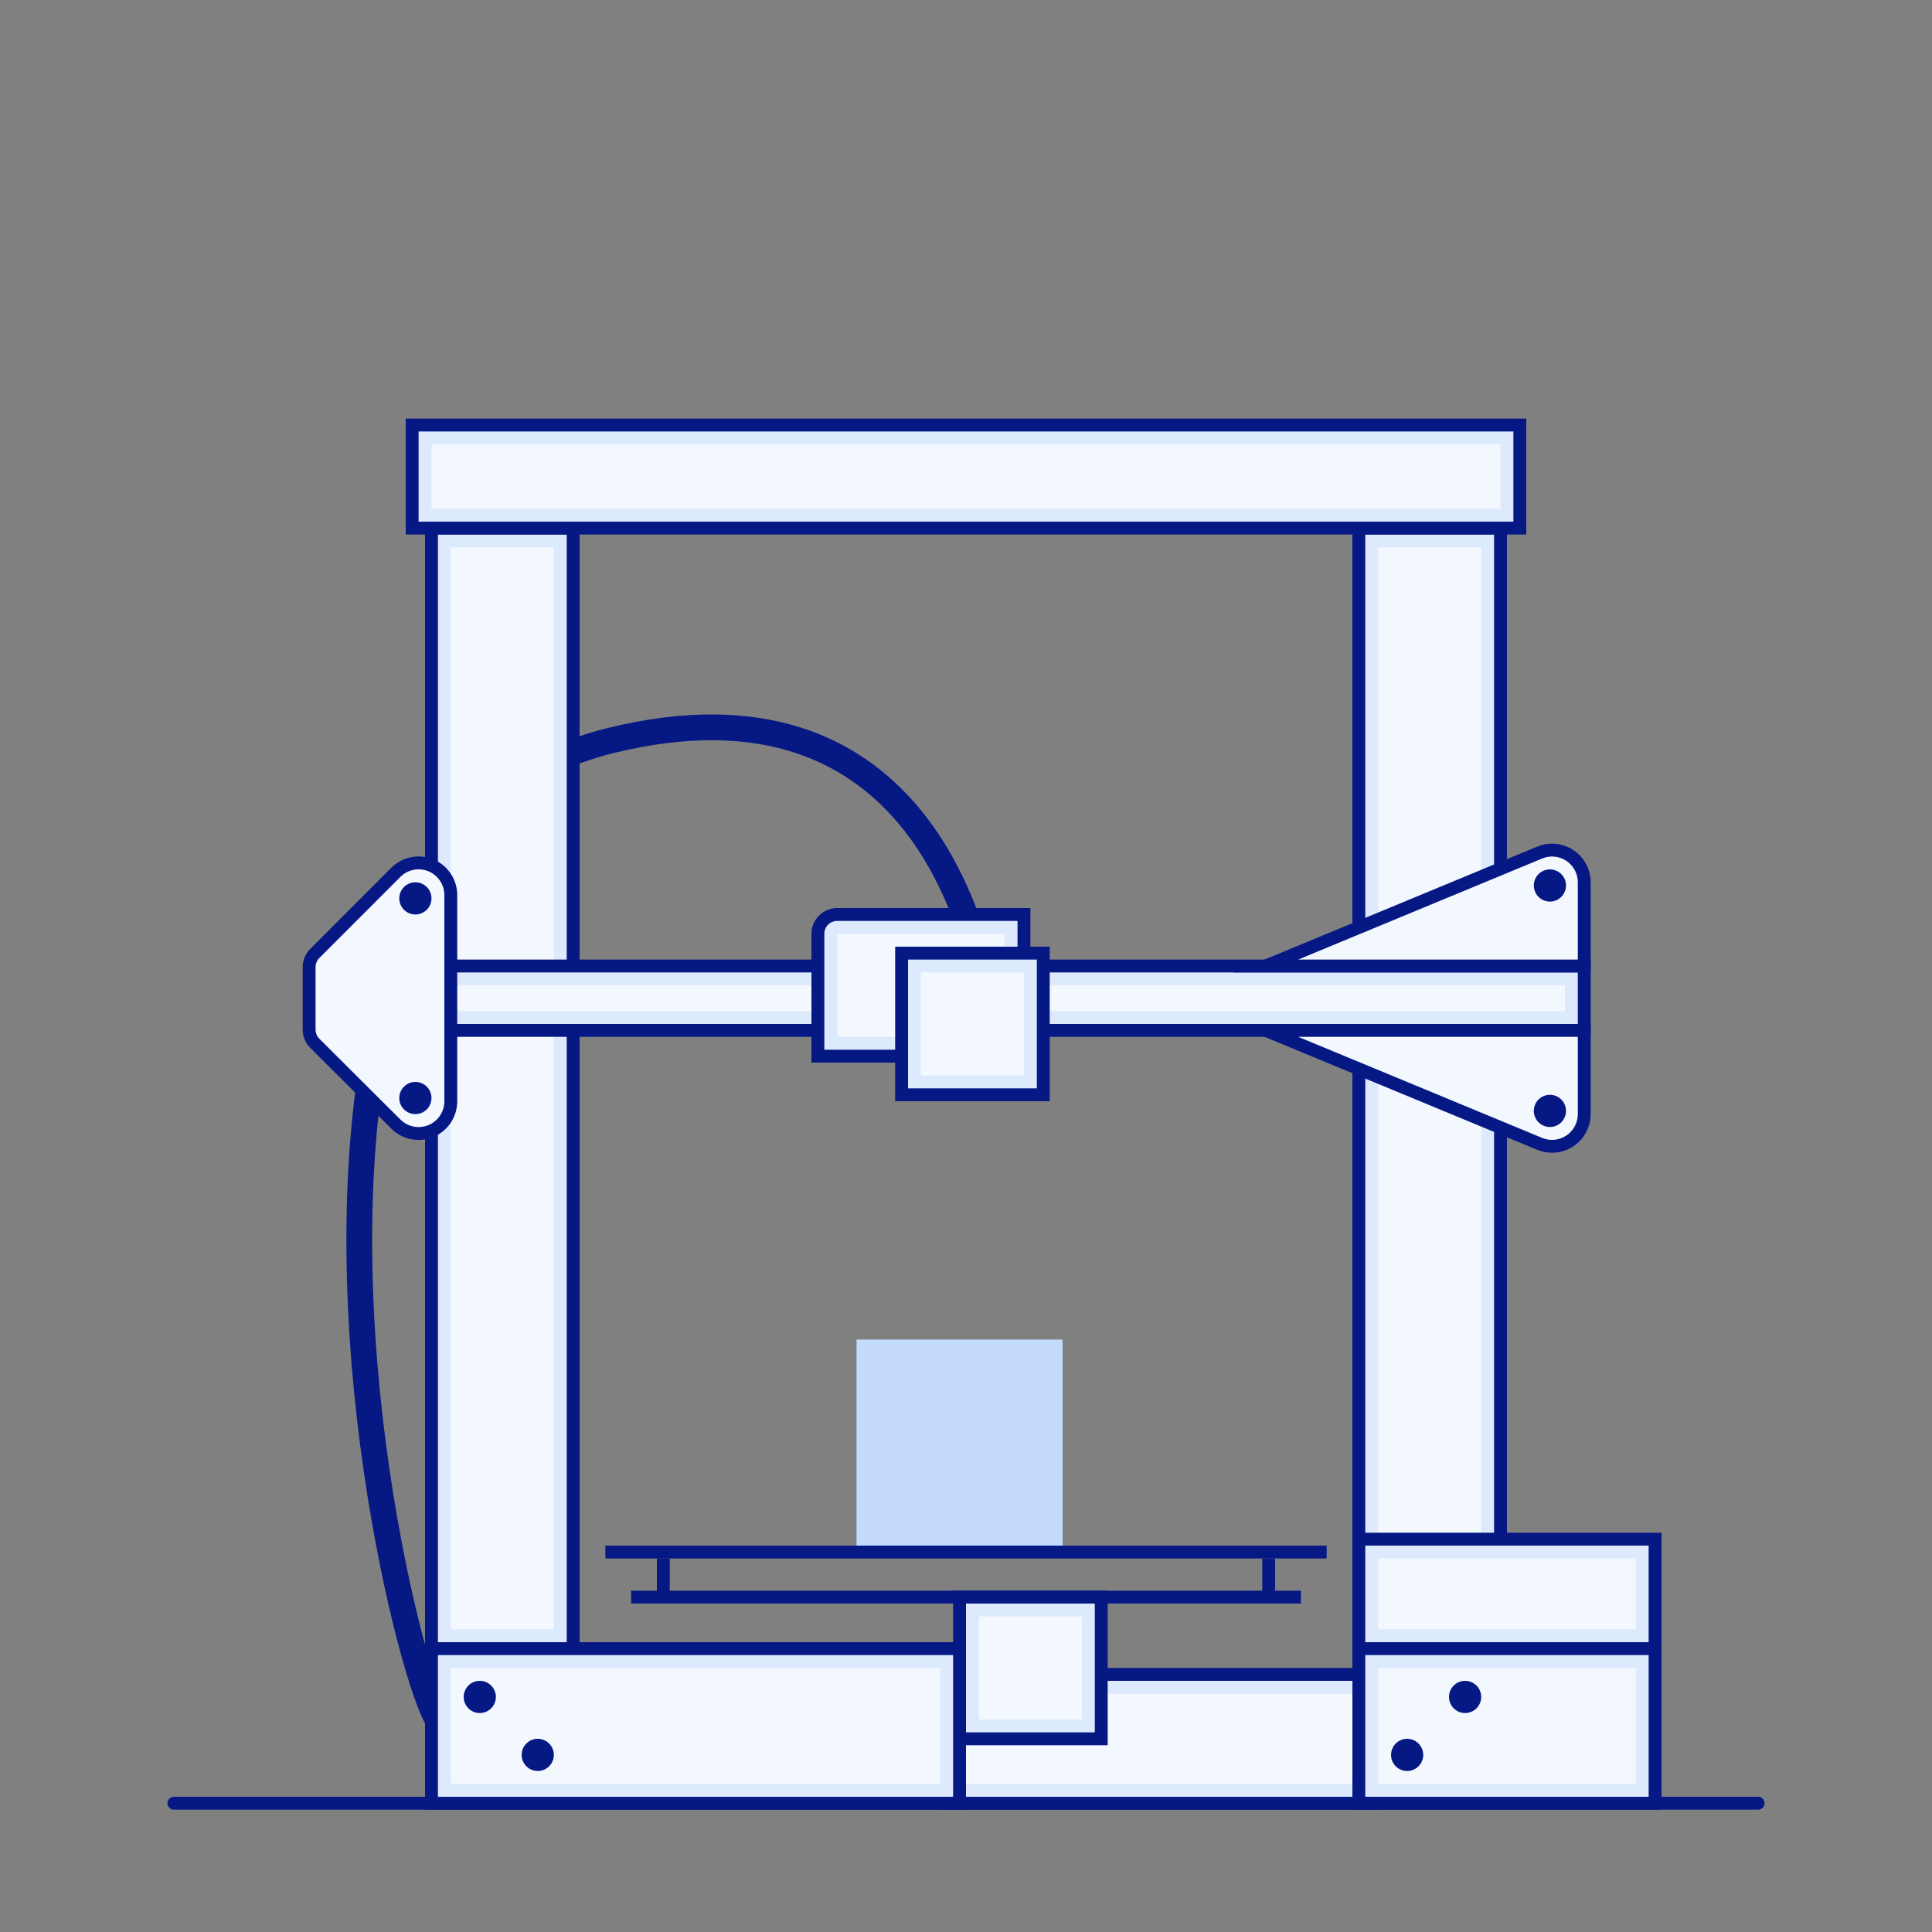 <svg xmlns="http://www.w3.org/2000/svg" width="300" height="300" fill="none" viewBox="0 0 300 300"><rect x="0" y="0" width="300" height="300" fill="#808080" stroke="none"/><g clip-path="url(#clip0_560_27359)"><path stroke="#061884" stroke-linecap="round" stroke-miterlimit="10" stroke-width="2" d="M27 280H273"/><path stroke="#061884" stroke-linecap="round" stroke-miterlimit="10" stroke-width="4" d="M68 267C64.32 261.91 49.3 205.08 59 158.58C60.5 151.35 65 122.28 94.85 114.98C142.31 103.35 150.28 145.11 152 147.92"/><path fill="#F3F8FE" d="M87.5 83.5H68.5V254.5H87.5V83.5Z"/><path fill="#DDE9FD" d="M86 85V253H70V85H86ZM89 82H67V256H89V82Z"/><path stroke="#061884" stroke-miterlimit="10" stroke-width="2" d="M89 82H67V256H89V82Z"/><path fill="#F3F8FE" d="M231.5 83.5H212.5V256.5H231.5V83.5Z"/><path fill="#DDE9FD" d="M230 85V255H214V85H230ZM233 82H211V258H233V82Z"/><path stroke="#061884" stroke-miterlimit="10" stroke-width="2" d="M233 82H211V258H233V82Z"/><path fill="#F3F8FE" d="M234.5 67.5H65.5V80.5H234.5V67.5Z"/><path fill="#DDE9FD" d="M233 69V79H67V69H233ZM236 66H64V82H236V66Z"/><path stroke="#061884" stroke-miterlimit="10" stroke-width="2" d="M236 66H64V82H236V66Z"/><path fill="#F3F8FE" d="M244.5 151.5H55.5V158.5H244.5V151.5Z"/><path fill="#DDE9FD" d="M243 153V157H57V153H243ZM246 150H54V160H246V150Z"/><path stroke="#061884" stroke-miterlimit="10" stroke-width="2" d="M246 150H54V160H246V150Z"/><path fill="#F3F8FE" fill-rule="evenodd" d="M128.5 162.5V145C128.5 144.602 128.658 144.221 128.939 143.939C129.221 143.658 129.602 143.5 130 143.5H157.5V162.5H128.5Z" clip-rule="evenodd"/><path fill="#DDE9FD" d="M156 145V161H130V145H156ZM159 142H130C129.204 142 128.441 142.316 127.879 142.879C127.316 143.441 127 144.204 127 145V164H159V142Z"/><path stroke="#061884" stroke-miterlimit="10" stroke-width="2" d="M159 164H127V145C127 144.204 127.316 143.441 127.879 142.879C128.441 142.316 129.204 142 130 142H159V164Z"/><path fill="#F3F8FE" d="M160.5 149.5H141.5V168.5H160.5V149.5Z"/><path fill="#DDE9FD" d="M159 151V167H143V151H159ZM162 148H140V170H162V148Z"/><path stroke="#061884" stroke-miterlimit="10" stroke-width="2" d="M162 148H140V170H162V148Z"/><path fill="#F3F8FE" stroke="#061884" stroke-miterlimit="10" stroke-width="2" d="M70 155V171C70.002 171.99 69.709 172.959 69.16 173.782C68.611 174.606 67.829 175.249 66.915 175.628C66 176.007 64.993 176.106 64.022 175.912C63.051 175.719 62.159 175.241 61.46 174.54L48.88 162C48.595 161.716 48.371 161.377 48.219 161.004C48.068 160.632 47.994 160.232 48 159.83V150.17C48.001 149.375 48.317 148.612 48.88 148.05L61.46 135.46C62.159 134.759 63.051 134.281 64.022 134.088C64.993 133.894 66 133.993 66.915 134.372C67.829 134.751 68.611 135.393 69.16 136.217C69.709 137.041 70.002 138.01 70 139V155Z"/><path fill="#061884" d="M64.5 142C65.881 142 67 140.881 67 139.5C67 138.119 65.881 137 64.5 137C63.119 137 62 138.119 62 139.5C62 140.881 63.119 142 64.5 142Z"/><path fill="#061884" d="M64.5 173C65.881 173 67 171.881 67 170.5C67 169.119 65.881 168 64.5 168C63.119 168 62 169.119 62 170.5C62 171.881 63.119 173 64.5 173Z"/><path fill="#F3F8FE" stroke="#061884" stroke-miterlimit="10" stroke-width="2" d="M246 137C246.002 136.344 245.872 135.695 245.62 135.09C245.113 133.865 244.141 132.891 242.916 132.383C241.692 131.875 240.315 131.874 239.09 132.38L196.56 150H246V137Z"/><path fill="#061884" d="M240.67 140C242.051 140 243.17 138.881 243.17 137.5C243.17 136.119 242.051 135 240.67 135C239.289 135 238.17 136.119 238.17 137.5C238.17 138.881 239.289 140 240.67 140Z"/><path fill="#F3F8FE" stroke="#061884" stroke-miterlimit="10" stroke-width="2" d="M246 173C246.002 173.656 245.872 174.305 245.62 174.91C245.113 176.135 244.141 177.109 242.916 177.617C241.692 178.125 240.315 178.126 239.09 177.62L196.56 160H246V173Z"/><path fill="#061884" d="M240.67 175C242.051 175 243.17 173.881 243.17 172.5C243.17 171.119 242.051 170 240.67 170C239.289 170 238.17 171.119 238.17 172.5C238.17 173.881 239.289 175 240.67 175Z"/><path fill="#F3F8FE" d="M211.5 261.5H148.5V278.5H211.5V261.5Z"/><path fill="#DDE9FD" d="M210 263V277H150V263H210ZM213 260H147V280H213V260Z"/><path stroke="#061884" stroke-miterlimit="10" stroke-width="2" d="M213 260H147V280H213V260Z"/><path fill="#F3F8FE" d="M169.5 249.5H150.5V268.5H169.5V249.5Z"/><path fill="#DDE9FD" d="M168 251V267H152V251H168ZM171 248H149V270H171V248Z"/><path stroke="#061884" stroke-miterlimit="10" stroke-width="2" d="M171 248H149V270H171V248Z"/><path stroke="#061884" stroke-miterlimit="10" stroke-width="2" d="M98 248H202"/><path stroke="#061884" stroke-miterlimit="10" stroke-width="2" d="M94 241H206"/><path stroke="#061884" stroke-miterlimit="10" stroke-width="2" d="M103 248V242"/><path stroke="#061884" stroke-miterlimit="10" stroke-width="2" d="M197 248V242"/><path fill="#F3F8FE" d="M147.5 257.5H68.5V278.5H147.5V257.5Z"/><path fill="#DDE9FD" d="M146 259V277H70V259H146ZM149 256H67V280H149V256Z"/><path stroke="#061884" stroke-miterlimit="10" stroke-width="2" d="M149 256H67V280H149V256Z"/><path fill="#061884" d="M74.5 266C75.881 266 77 264.881 77 263.5C77 262.119 75.881 261 74.5 261C73.119 261 72 262.119 72 263.5C72 264.881 73.119 266 74.5 266Z"/><path fill="#061884" d="M83.5 275C84.881 275 86 273.881 86 272.5C86 271.119 84.881 270 83.5 270C82.119 270 81 271.119 81 272.5C81 273.881 82.119 275 83.5 275Z"/><path fill="#F3F8FE" d="M255.5 240.5H212.5V254.5H255.5V240.5Z"/><path fill="#DDE9FD" d="M254 242V253H214V242H254ZM257 239H211V256H257V239Z"/><path stroke="#061884" stroke-miterlimit="10" stroke-width="2" d="M257 239H211V256H257V239Z"/><path fill="#F3F8FE" d="M255.5 257.5H212.5V278.5H255.5V257.5Z"/><path fill="#DDE9FD" d="M254 259V277H214V259H254ZM257 256H211V280H257V256Z"/><path stroke="#061884" stroke-miterlimit="10" stroke-width="2" d="M257 256H211V280H257V256Z"/><path fill="#061884" d="M227.5 266C228.881 266 230 264.881 230 263.5C230 262.119 228.881 261 227.5 261C226.119 261 225 262.119 225 263.5C225 264.881 226.119 266 227.5 266Z"/><path fill="#061884" d="M218.5 275C219.881 275 221 273.881 221 272.5C221 271.119 219.881 270 218.5 270C217.119 270 216 271.119 216 272.5C216 273.881 217.119 275 218.5 275Z"/><path fill="#C5DBFB" d="M165 208H133V240H165V208Z"/></g><defs><clipPath id="clip0_560_27359"><rect width="248" height="216" fill="#fff" transform="translate(26 65)"/></clipPath></defs></svg>